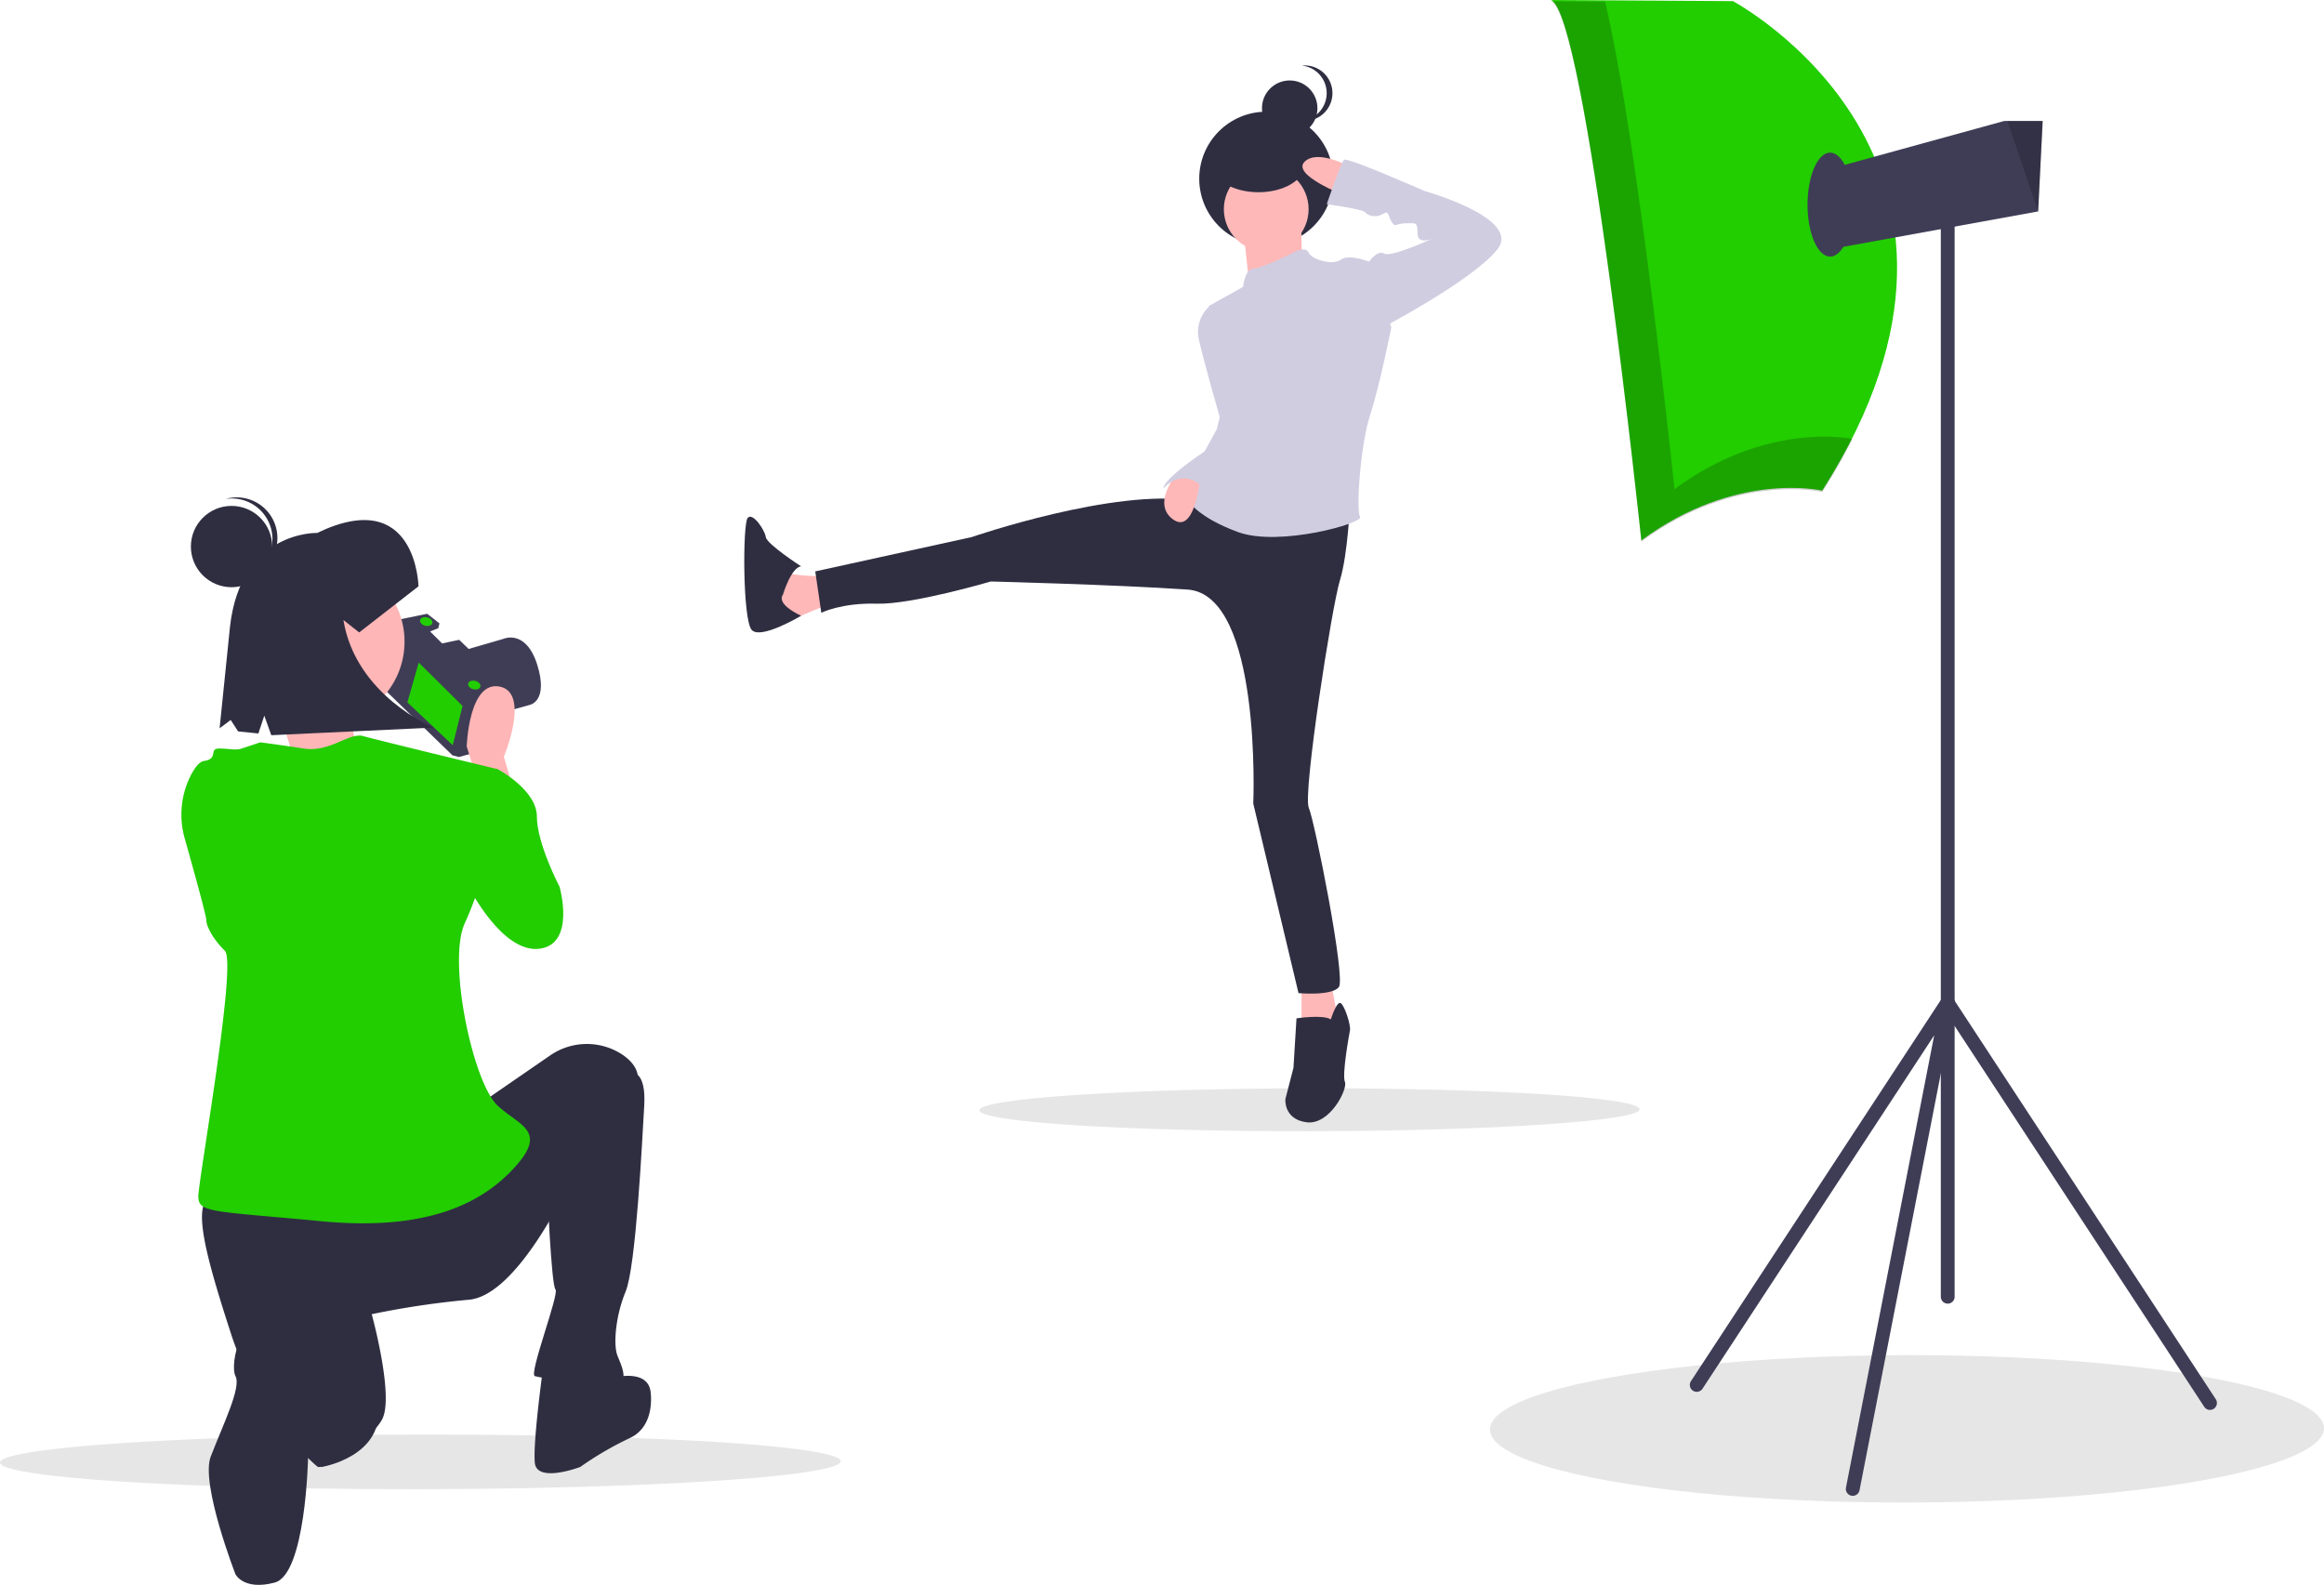 <svg id="fb02131c-7562-4df1-93b0-5243264cce6d" data-name="Layer 1" xmlns="http://www.w3.org/2000/svg" width="994.405" height="678.133" viewBox="0 0 994.405 678.133"><ellipse cx="282.662" cy="736.435" rx="179.865" ry="11.69" transform="translate(-103.979 -110.479) rotate(-0.092)" fill="#e6e6e6"/><ellipse cx="663.127" cy="585.772" rx="141.228" ry="9.179" transform="translate(-103.737 -109.868) rotate(-0.092)" fill="#e6e6e6"/><ellipse cx="918.756" cy="722.299" rx="178.447" ry="31.534" transform="translate(-103.955 -109.458) rotate(-0.092)" fill="#e6e6e6"/><path d="M309.35,418.143l20.253-5.639s7.933-1.584,3.086-17.077-14.461-11.157-14.461-11.157l-17.966,5.22-7.093,2.191,9.98,14.002.837,9.332Z" transform="translate(-102.797 -110.933)" fill="#3f3d56"/><polygon points="167.418 266.274 161.064 291.656 193.622 323.209 196.421 323.911 203.888 321.813 210.243 296.433 203.806 289.664 210.385 287.94 196.345 274.31 189.019 275.848 183.142 270.013 187.108 268.428 187.483 266.935 182.678 263.153 167.418 266.274" fill="#3f3d56"/><polygon points="197.922 302.074 193.716 318.87 174.312 300.526 179.171 283.496 197.922 302.074" fill="#22cd00"/><polygon points="167.418 266.274 166.527 269.833 198.902 301.328 201.701 302.029 208.936 300.071 209.334 300.063 210.243 296.433 203.806 289.664 210.385 287.94 196.345 274.31 189.019 275.848 183.142 270.013 187.108 268.428 187.483 266.935 182.678 263.153 167.418 266.274" fill="none" stroke="#3f3d56" stroke-miterlimit="10"/><ellipse cx="285.171" cy="376.886" rx="1.828" ry="2.693" transform="translate(-252.489 451.047) rotate(-75.943)" fill="#22cd00"/><ellipse cx="305.739" cy="404.05" rx="1.828" ry="2.693" transform="translate(-263.268 491.565) rotate(-75.943)" fill="#22cd00"/><path d="M322.806,449.761l-4.417-15.017s11.483-27.383-1.767-30.033-14.133,25.617-14.133,25.617l5.3,16.783Z" transform="translate(-102.797 -110.933)" fill="#ffb6b6"/><circle cx="138.008" cy="274.542" r="35.088" fill="#ffb6b6"/><path d="M252.157,410.243s2.064,25.8,7.224,27.864-46.134,16.512-46.134,16.512l15.48-17.544s-6.498-26.832-13.722-33.024Z" transform="translate(-102.797 -110.933)" fill="#ffb6b6"/><path d="M301.606,441.811l14.133-1.767s16.783,8.833,16.783,20.317,9.717,30.033,9.717,30.033,7.067,24.733-8.833,26.5S303.373,490.395,303.373,490.395Z" transform="translate(-102.797 -110.933)" fill="#22cd00"/><path d="M309.556,582.261l28.492-19.628a27.607,27.607,0,0,1,30.888-.558c3.926,2.617,6.87,6.052,6.87,10.469,0,13.25-29.15,44.167-29.15,44.167S324.573,665.294,303.373,667.061a365.845,365.845,0,0,0-41.517,6.183s9.717,35.333,4.417,45.05-25.617,21.2-27.383,20.317-26.5-23.85-37.1-56.533-17.667-57.417-7.95-59.183S309.556,582.261,309.556,582.261Z" transform="translate(-102.797 -110.933)" fill="#2f2e41"/><path d="M373.156,569.894s6.183-.883,5.3,14.133-3.533,68.9-7.95,79.5-5.3,22.967-3.533,27.383,5.3,11.483-.883,12.367-31.8-2.65-34.45-3.533,10.6-35.333,8.833-37.1-3.533-43.283-3.533-43.283Z" transform="translate(-102.797 -110.933)" fill="#2f2e41"/><path d="M364.323,700.628s15.017-4.417,16.783,5.3c0,0,2.65,15.017-8.833,20.317a141.909,141.909,0,0,0-21.2,12.367s-18.55,7.067-19.433-1.767,3.533-40.633,3.533-40.633Z" transform="translate(-102.797 -110.933)" fill="#2f2e41"/><path d="M264.506,711.227l-28.267-22.967s5.3,28.267-1.767,33.567l-3.228,9.437,9.039,7.394S268.04,734.194,264.506,711.227Z" transform="translate(-102.797 -110.933)" fill="#2f2e41"/><path d="M224.756,672.361s18.55,5.3,15.9,23.85-6.048,38.703-6.048,38.703-1.019,49.63-14.269,53.163-16.783-3.533-16.783-3.533-15.062-38.782-10.6-50.35c5.4-14.001,13.182-29.723,10.6-34.45C201.016,695.093,205.323,669.711,224.756,672.361Z" transform="translate(-102.797 -110.933)" fill="#2f2e41"/><path d="M214.156,428.561s7.067.883,18.55,2.65,19.433-7.067,25.617-5.3,57.417,14.133,57.417,14.133L311.308,474.019c-1.452,11.136-5.06,21.798-9.681,32.033-7.451,16.503,3.589,68.202,14.112,77.976,9.154,8.501,21.2,10.6,7.95,25.617S287.473,637.911,240.656,633.494s-53-3.533-53-10.6,16.661-99.816,11.361-105.116-7.95-10.6-7.95-13.25c0-1.771-5.526-21.699-9.19-34.718a37.107,37.107,0,0,1,2.765-27.528c1.658-3.103,3.555-5.486,5.542-5.77,6.183-.883,1.889-5.3,6.306-5.3s7.067.883,9.717,0Z" transform="translate(-102.797 -110.933)" fill="#22cd00"/><path d="M281.86,361.807s-.799-43.36-43.36-22.835c0,0-32.726-1.154-37.306,40.243l-4.428,43.339,4.743-3.566,3.178,4.901,8.668.886,2.531-7.624,2.999,8.364,69.447-3.256s-33.324-13.614-38.594-46.033l6.748,5.31Z" transform="translate(-102.797 -110.933)" fill="#2f2e41"/><circle cx="99.073" cy="233.859" r="17.395" fill="#2f2e41"/><path d="M218.983,337.968a17.382,17.382,0,0,0-19.57-13.552c.349-.097.693-.204,1.052-.281a17.395,17.395,0,1,1,7.267,34.023c-.359.077-.717.12-1.075.173A17.382,17.382,0,0,0,218.983,337.968Z" transform="translate(-102.797 -110.933)" fill="#2f2e41"/><circle cx="541.812" cy="76.467" r="28.674" fill="#2f2e41"/><path d="M659.706,206.489s-.432,17.699,1.295,18.131-23.743,7.339-23.743,7.339l-2.59-24.175Z" transform="translate(-102.797 -110.933)" fill="#ffb8b8"/><path d="M458.538,357.581s-18.994,0-19.426-2.158-4.317,17.699-4.317,17.699l7.77,2.59s14.678-6.475,15.973-6.475S458.538,357.581,458.538,357.581Z" transform="translate(-102.797 -110.933)" fill="#ffb8b8"/><path d="M437.817,365.352s3.454-11.656,7.77-12.087c0,0-14.678-9.497-15.109-12.519s-5.612-10.792-7.77-8.202-2.158,43.601,1.727,47.918,21.153-6.068,21.153-6.068S434.795,369.669,437.817,365.352Z" transform="translate(-102.797 -110.933)" fill="#2f2e41"/><polygon points="569.428 419.757 572.881 438.319 556.909 440.909 556.909 419.757 569.428 419.757" fill="#ffb8b8"/><path d="M672.225,547.094s2.59-8.202,4.317-6.907,4.317,9.497,3.885,11.656-3.454,18.994-2.158,22.016-6.475,18.563-16.404,17.268-9.066-9.929-9.066-9.929l3.454-13.382,1.295-21.153S668.772,544.936,672.225,547.094Z" transform="translate(-102.797 -110.933)" fill="#2f2e41"/><circle cx="551.843" cy="46.288" r="11.865" fill="#2f2e41"/><path d="M670.46,150.795a11.866,11.866,0,0,0-10.629-11.801,11.986,11.986,0,0,1,1.236-.064,11.865,11.865,0,0,1,0,23.73,12.008,12.008,0,0,1-1.236-.064A11.866,11.866,0,0,0,670.46,150.795Z" transform="translate(-102.797 -110.933)" fill="#2f2e41"/><circle cx="541.8" cy="89.512" r="18.131" fill="#ffb8b8"/><path d="M680.427,326.5s-.863,21.585-4.317,32.809-15.904,91.158-13.314,97.202,15.904,72.884,12.883,76.77-17.268,2.59-17.268,2.59l-19.358-81.087s3.817-89.432-28.128-91.59-84.18-3.454-84.18-3.454-33.672,9.929-48.781,9.497-23.743,3.885-23.743,3.885L451.631,355.423l66.912-14.678s61.3-21.153,94.972-15.541S680.427,326.5,680.427,326.5Z" transform="translate(-102.797 -110.933)" fill="#2f2e41"/><path d="M656.253,219.008s5.18-3.022,6.475,0,10.361,5.612,13.814,3.022,12.087.863,12.087.863l9.497,28.06s-4.749,24.175-9.066,37.557-6.044,41.011-4.317,43.601-34.535,12.951-52.235,6.475-21.585-13.814-21.585-13.814,19.426-27.628,12.951-40.579-1.295-27.628-1.295-27.628l-2.59-14.678,14.678-8.202s.863-7.77,4.317-7.77S656.253,219.008,656.253,219.008Z" transform="translate(-102.797 -110.933)" fill="#d0cde1"/><path d="M626.466,242.32h-6.475a14.492,14.492,0,0,0-4.317,13.382c1.727,8.202,9.514,35.395,9.514,35.395l6.458-16.832Z" transform="translate(-102.797 -110.933)" fill="#d0cde1"/><path d="M607.871,311.647s-12.919,13.989-3.422,21.328,11.837-16.836,11.837-16.836Z" transform="translate(-102.797 -110.933)" fill="#ffb8b8"/><path d="M626.466,282.467l-3.022,12.087-5.18,9.497s-17.699,11.656-17.699,15.973c0,0,7.77-9.929,17.699,0l8.85-21.369Z" transform="translate(-102.797 -110.933)" fill="#d0cde1"/><ellipse cx="538.477" cy="70.387" rx="19.775" ry="11.865" fill="#2f2e41"/><path d="M680.427,182.315s-13.814-7.77-19.426-2.158,16.836,14.246,16.836,14.246Z" transform="translate(-102.797 -110.933)" fill="#ffb8b8"/><path d="M685.608,225.052l3.022-2.158s3.454-5.18,6.475-3.454,20.721-6.475,20.721-6.475-6.475,3.022-6.475-2.158-.863-4.317-5.18-4.317-4.317,2.158-6.044-.863-.863-4.749-3.885-3.022-6.475.432-7.339-.863-16.404-3.454-16.404-3.454,6.044-17.699,7.339-18.994,34.535,13.383,34.535,13.383,41.874,11.656,31.082,25.038-49.645,33.672-49.645,33.672Z" transform="translate(-102.797 -110.933)" fill="#d0cde1"/><path d="M766.407,110.933l77.881.484s128.189,68.206,38.215,209.455c0,0-36.764-8.707-77.397,21.284C805.106,342.157,781.403,116.254,766.407,110.933Z" transform="translate(-102.797 -110.933)" fill="#22cd00"/><path d="M789.574,111.64c13.953,58.283,29.726,208.605,29.726,208.605,36.303-26.795,69.493-22.703,76.16-21.526a257.991,257.991,0,0,1-12.958,22.716s-36.764-8.707-77.397,21.284c0,0-23.703-225.902-38.698-231.223Z" transform="translate(-102.797 -110.933)" opacity="0.2" style="isolation:isolate"/><polygon points="780.189 73.043 786.961 105.937 872.069 90.467 872.097 90.457 874.032 51.759 857.586 51.759 780.189 73.043" fill="#3f3d56"/><polygon points="858.959 51.759 872.069 90.467 872.097 90.457 874.032 51.759 858.959 51.759" opacity="0.2" style="isolation:isolate"/><ellipse cx="783.091" cy="87.555" rx="9.675" ry="22.252" fill="#3f3d56"/><path d="M936.197,668.729a2.957,2.957,0,0,1-2.957-2.957V198.489a2.957,2.957,0,1,1,5.914,0V665.772a2.957,2.957,0,0,1-2.957,2.957Z" transform="translate(-102.797 -110.933)" fill="#3f3d56"/><path d="M895.567,750.964a2.956,2.956,0,0,1-2.906-3.523l37.748-193.52L831.282,705.125a2.957,2.957,0,1,1-4.946-3.244h0L933.723,538.079a2.958,2.958,0,0,1,5.376,2.188L898.466,748.573A2.959,2.959,0,0,1,895.567,750.964Z" transform="translate(-102.797 -110.933)" fill="#3f3d56"/><path d="M1048.424,714.2a2.953,2.953,0,0,1-2.475-1.337L933.723,541.623a2.957,2.957,0,1,1,4.946-3.241h0l112.226,171.24a2.957,2.957,0,0,1-2.471,4.578Z" transform="translate(-102.797 -110.933)" fill="#3f3d56"/></svg>